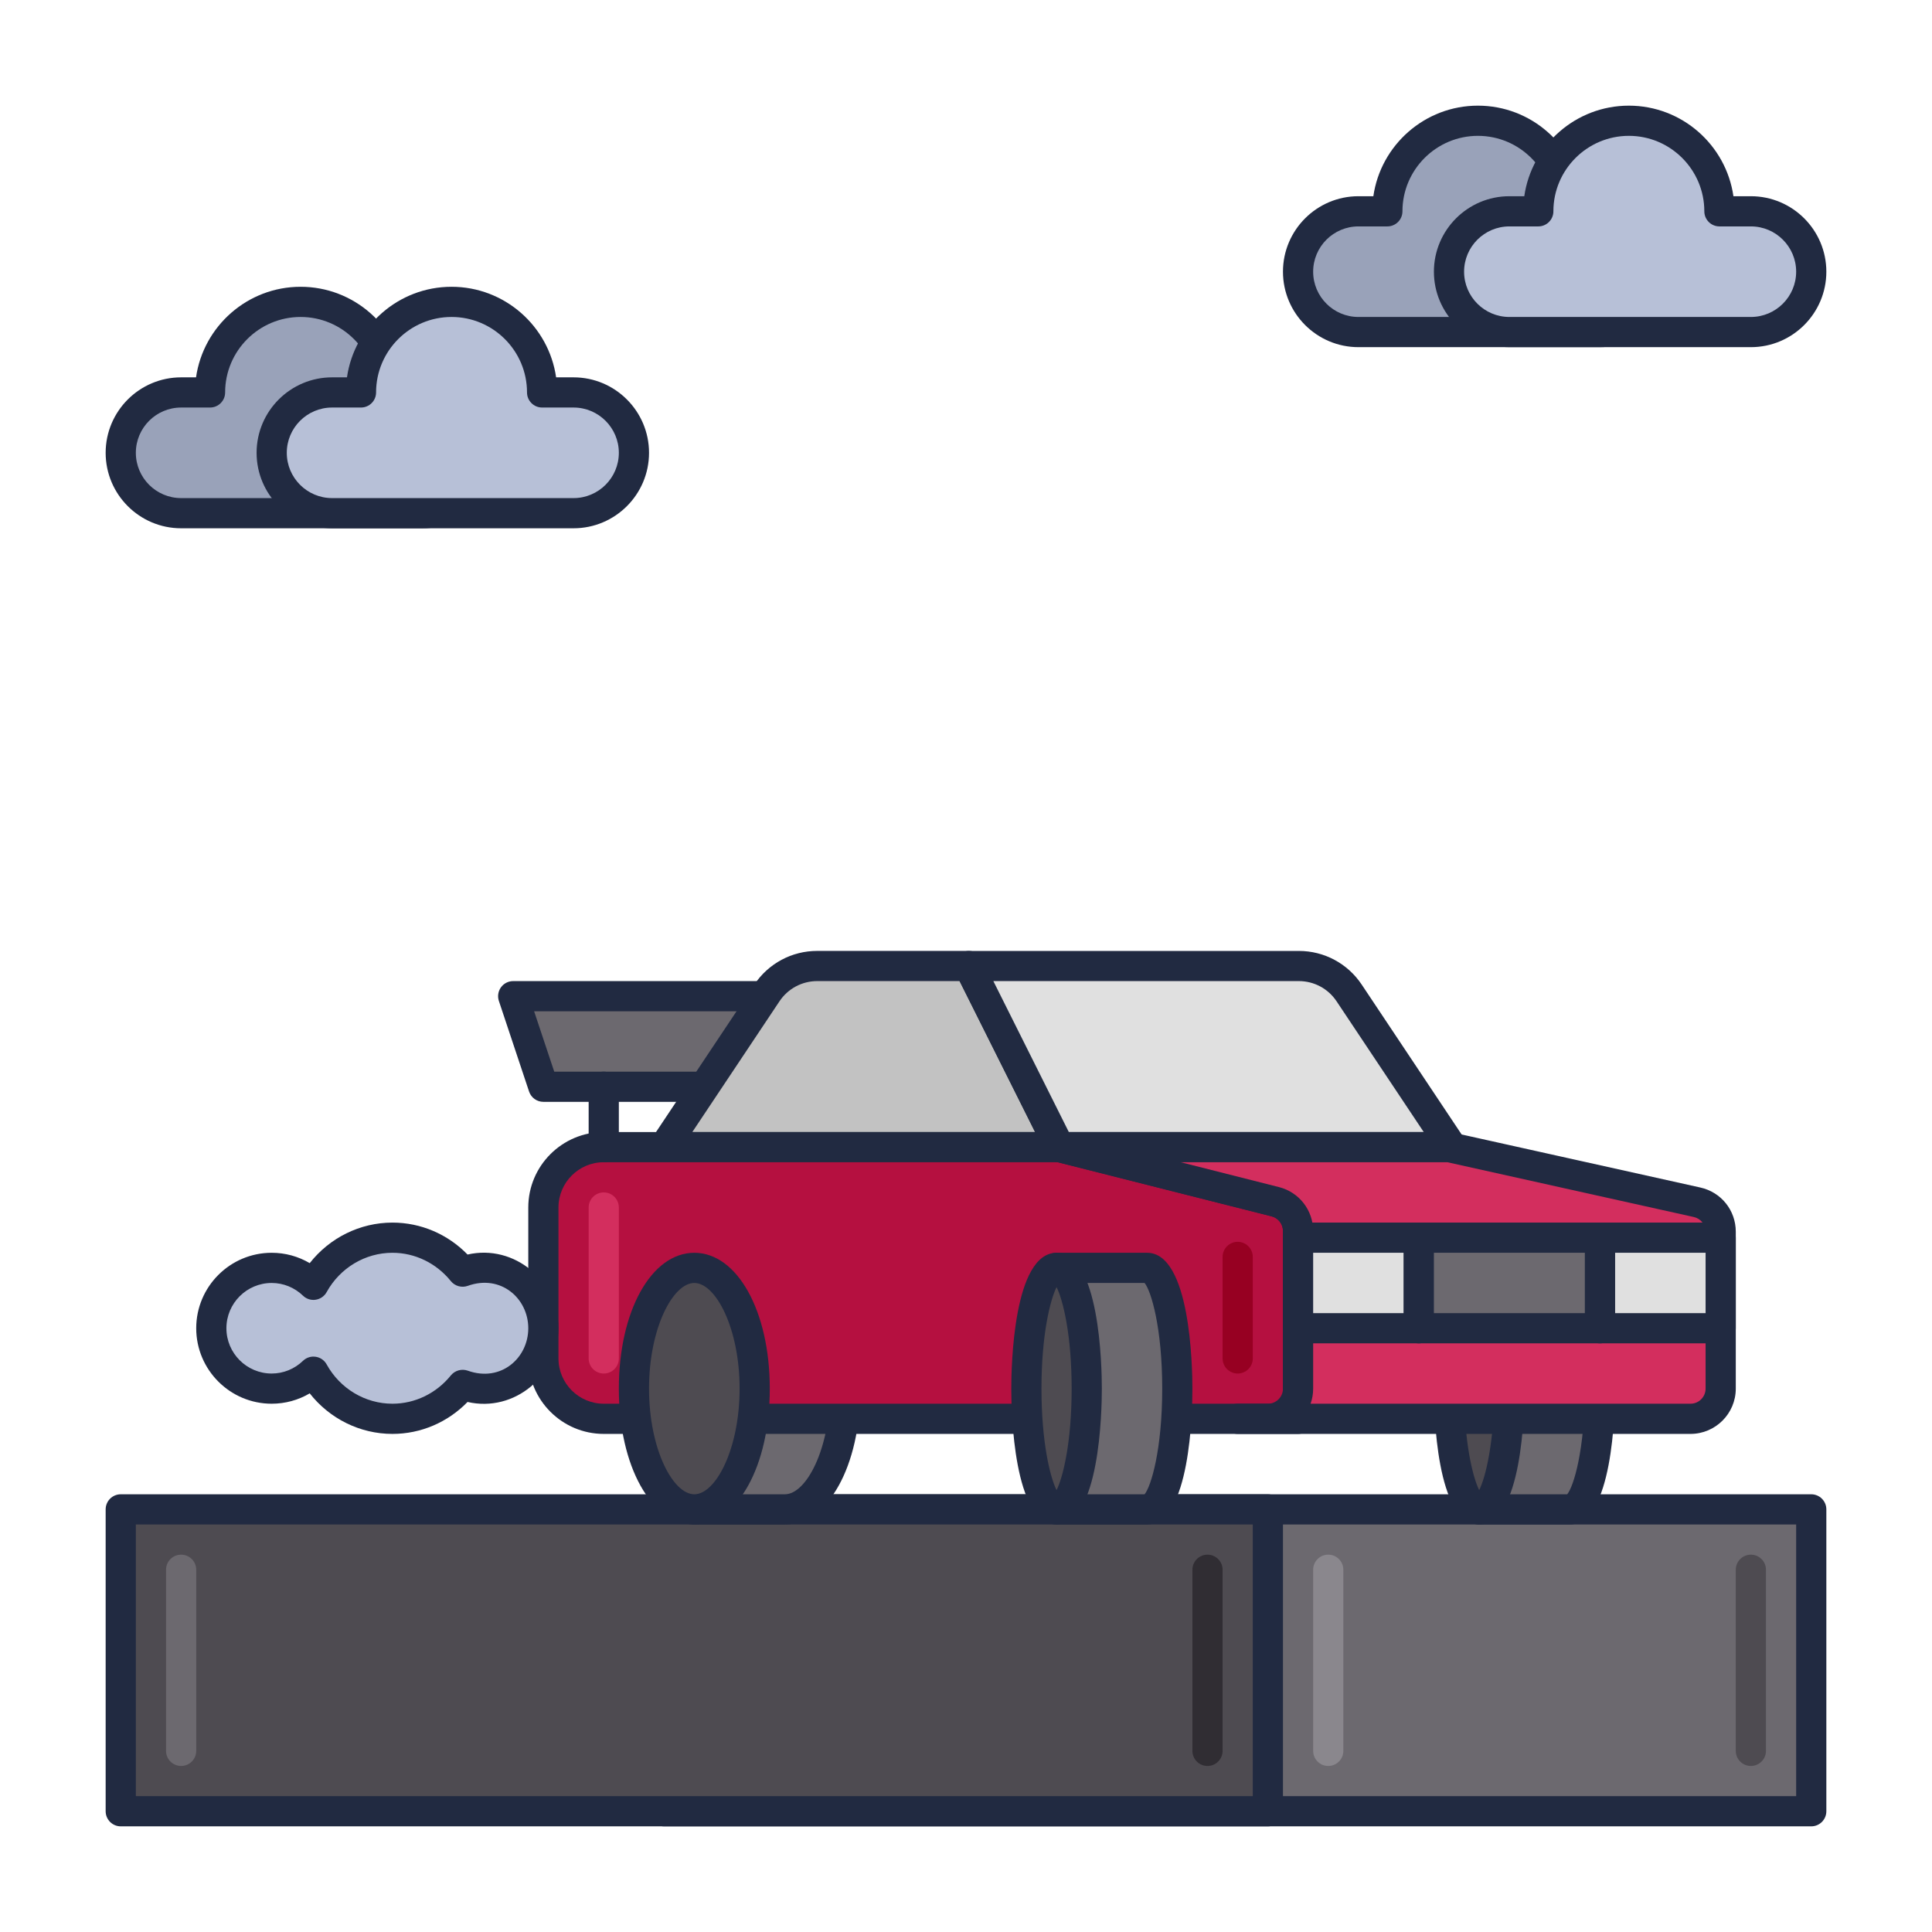 <svg id="Icon_Set" enable-background="new 0 0 64 64" height="512" viewBox="0 0 64 64" width="512" xmlns="http://www.w3.org/2000/svg"><path d="m43 9c0 1.105.895 2 2 2h8c1.105 0 2-.895 2-2 0-1.105-.895-2-2-2h-1.042c0-1.657-1.343-3-3-3s-3 1.343-3 3h-.958c-1.105 0-2 .895-2 2z" fill="#99a2b9"/><path d="m53 11.5h-8c-1.378 0-2.5-1.121-2.5-2.5s1.122-2.5 2.5-2.5h.494c.243-1.694 1.704-3 3.464-3s3.221 1.306 3.464 3h.578c1.378 0 2.5 1.121 2.5 2.5s-1.122 2.5-2.5 2.5zm-8-4c-.827 0-1.5.673-1.5 1.5s.673 1.5 1.5 1.5h8c.827 0 1.5-.673 1.5-1.5s-.673-1.5-1.5-1.5h-1.042c-.276 0-.5-.224-.5-.5 0-1.379-1.122-2.5-2.5-2.5s-2.5 1.121-2.5 2.5c0 .276-.224.5-.5.5z" fill="#212a41"/><path d="m56.958 7c0-1.657-1.343-3-3-3s-3 1.343-3 3h-.958c-1.105 0-2 .895-2 2 0 1.105.895 2 2 2h8c1.105 0 2-.895 2-2 0-1.105-.895-2-2-2z" fill="#b7c0d7"/><path d="m58 11.5h-8c-1.378 0-2.5-1.121-2.5-2.5s1.122-2.5 2.5-2.5h.494c.243-1.694 1.704-3 3.464-3s3.221 1.306 3.464 3h.578c1.378 0 2.5 1.121 2.5 2.5s-1.122 2.5-2.5 2.5zm-8-4c-.827 0-1.5.673-1.5 1.5s.673 1.5 1.5 1.5h8c.827 0 1.5-.673 1.5-1.5s-.673-1.5-1.5-1.5h-1.042c-.276 0-.5-.224-.5-.5 0-1.379-1.122-2.5-2.5-2.5s-2.5 1.121-2.5 2.5c0 .276-.224.5-.5.5zm7.458-.5h.01z" fill="#212a41"/><path d="m4 15c0 1.105.895 2 2 2h8c1.105 0 2-.895 2-2 0-1.105-.895-2-2-2h-1.042c0-1.657-1.343-3-3-3s-3 1.343-3 3h-.958c-1.105 0-2 .895-2 2z" fill="#99a2b9"/><path d="m14 17.5h-8c-1.378 0-2.5-1.121-2.5-2.5s1.122-2.5 2.5-2.5h.494c.243-1.694 1.704-3 3.464-3s3.221 1.306 3.464 3h.578c1.378 0 2.5 1.121 2.5 2.5s-1.122 2.5-2.5 2.5zm-8-4c-.827 0-1.5.673-1.5 1.5s.673 1.5 1.5 1.5h8c.827 0 1.5-.673 1.5-1.5s-.673-1.5-1.5-1.5h-1.042c-.276 0-.5-.224-.5-.5 0-1.379-1.122-2.5-2.5-2.5s-2.5 1.121-2.5 2.5c0 .276-.224.5-.5.5z" fill="#212a41"/><path d="m17.958 13c0-1.657-1.343-3-3-3s-3 1.343-3 3h-.958c-1.105 0-2 .895-2 2 0 1.105.895 2 2 2h8c1.105 0 2-.895 2-2 0-1.105-.895-2-2-2z" fill="#b7c0d7"/><path d="m19 17.5h-8c-1.378 0-2.5-1.121-2.5-2.5s1.122-2.5 2.5-2.5h.494c.243-1.694 1.704-3 3.464-3s3.221 1.306 3.464 3h.578c1.378 0 2.5 1.121 2.5 2.5s-1.122 2.5-2.5 2.5zm-8-4c-.827 0-1.5.673-1.5 1.5s.673 1.5 1.5 1.5h8c.827 0 1.5-.673 1.5-1.5s-.673-1.5-1.5-1.5h-1.042c-.276 0-.5-.224-.5-.5 0-1.379-1.122-2.5-2.5-2.5s-2.5 1.121-2.5 2.5c0 .276-.224.5-.5.5zm7.458-.5h.01z" fill="#212a41"/><path d="m22 50h38v10h-38z" fill="#6c696f"/><path d="m60 60.5h-38c-.276 0-.5-.224-.5-.5v-10c0-.276.224-.5.5-.5h38c.276 0 .5.224.5.5v10c0 .276-.224.5-.5.5zm-37.5-1h37v-9h-37z" fill="#212a41"/><path d="m58 58.5c-.276 0-.5-.224-.5-.5v-6c0-.276.224-.5.5-.5s.5.224.5.5v6c0 .276-.224.5-.5.5z" fill="#4e4b51"/><path d="m44 58.5c-.276 0-.5-.224-.5-.5v-6c0-.276.224-.5.5-.5s.5.224.5.5v6c0 .276-.224.5-.5.5z" fill="#8a878d"/><path d="m4 50h38v10h-38z" fill="#4e4b51"/><path d="m42 60.5h-38c-.276 0-.5-.224-.5-.5v-10c0-.276.224-.5.5-.5h38c.276 0 .5.224.5.5v10c0 .276-.224.5-.5.5zm-37.5-1h37v-9h-37z" fill="#212a41"/><path d="m40 58.5c-.276 0-.5-.224-.5-.5v-6c0-.276.224-.5.5-.5s.5.224.5.5v6c0 .276-.224.5-.5.5z" fill="#302d33"/><path d="m6 58.5c-.276 0-.5-.224-.5-.5v-6c0-.276.224-.5.5-.5s.5.224.5.5v6c0 .276-.224.5-.5.5z" fill="#6c696f"/><path d="m26 42h-3v8h3c1.105 0 2-1.791 2-4s-.895-4-2-4z" fill="#6c696f"/><path d="m26 50.5h-3c-.276 0-.5-.224-.5-.5v-8c0-.276.224-.5.5-.5h3c1.425 0 2.5 1.935 2.5 4.5s-1.075 4.5-2.5 4.5zm-2.5-1h2.5c.708 0 1.5-1.497 1.5-3.5s-.792-3.5-1.5-3.5h-2.5z" fill="#212a41"/><path d="m52 42h-3v8h3c.552 0 1-1.791 1-4s-.448-4-1-4z" fill="#6c696f"/><path d="m52 50.5h-3c-.276 0-.5-.224-.5-.5v-8c0-.276.224-.5.5-.5h3c1.428 0 1.5 3.749 1.5 4.5s-.072 4.5-1.5 4.5zm-2.5-1h2.416c.215-.259.584-1.485.584-3.5s-.369-3.241-.584-3.5h-2.416zm2.5-7h.01z" fill="#212a41"/><ellipse cx="49" cy="46" fill="#4e4b51" rx="1" ry="4"/><path d="m49 50.5c-1.428 0-1.5-3.749-1.5-4.5s.072-4.5 1.5-4.5 1.5 3.749 1.5 4.5-.072 4.5-1.5 4.5zm0-7.863c-.215.431-.5 1.593-.5 3.363s.285 2.933.5 3.363c.215-.431.5-1.593.5-3.363s-.285-2.933-.5-3.363z" fill="#212a41"/><path d="m27 36h-9l-1-3h9z" fill="#6c696f"/><path d="m27 36.5h-9c-.215 0-.406-.138-.474-.342l-1-3c-.051-.152-.025-.32.068-.45.094-.131.245-.208.406-.208h9c.215 0 .406.138.474.342l1 3c.051.152.025.32-.068.45-.094.131-.245.208-.406.208zm-8.64-1h7.946l-.667-2h-7.946z" fill="#212a41"/><path d="m22 38h13.097l-3-6h-5.027c-.669 0-1.293.334-1.664.891z" fill="#c2c2c2"/><path d="m35.097 38.5h-13.097c-.185 0-.354-.102-.441-.264-.087-.163-.078-.36.025-.514l3.406-5.109c.465-.697 1.242-1.113 2.08-1.113h5.027c.189 0 .362.107.447.276l3 6c.078.155.069.339-.022.486s-.251.238-.425.238zm-12.163-1h11.354l-2.5-5h-4.718c-.502 0-.969.25-1.248.668z" fill="#212a41"/><path d="m42.245 39.809-7.148-1.809h-15.097c-1.105 0-2 .895-2 2v5c0 1.105.895 2 2 2h23v-6.222c0-.457-.311-.857-.755-.969z" fill="#b51040"/><path d="m43 47.5h-23c-1.378 0-2.5-1.121-2.5-2.5v-5c0-1.379 1.122-2.5 2.5-2.5h15.097c.042 0 .083.005.123.016l7.148 1.809c.667.168 1.132.767 1.132 1.454v6.221c0 .276-.224.5-.5.5zm-23-9c-.827 0-1.5.673-1.5 1.5v5c0 .827.673 1.5 1.5 1.5h22.5v-5.722c0-.229-.155-.429-.377-.485l-7.088-1.793z" fill="#212a41"/><path d="m41 45.5c-.276 0-.5-.224-.5-.5v-3.363c0-.276.224-.5.5-.5s.5.224.5.5v3.363c0 .276-.224.5-.5.5z" fill="#970022"/><path d="m48.097 38h-13l-3-6h10.93c.669 0 1.293.334 1.664.891z" fill="#e0e0e0"/><path d="m48.097 38.5h-13c-.189 0-.362-.107-.447-.276l-3-6c-.078-.155-.069-.339.022-.486s.252-.237.425-.237h10.93c.838 0 1.615.416 2.08 1.113l3.406 5.109c.102.153.112.351.025.514-.087.161-.256.263-.441.263zm-12.691-1h11.757l-2.888-4.332c-.279-.418-.746-.668-1.248-.668h-10.121z" fill="#212a41"/><path d="m35.097 38 7.148 1.809c.444.112.755.512.755.969v5.222c0 .552-.448 1-1 1h-1 15c.552 0 1-.448 1-1v-5.198c0-.469-.326-.875-.783-.976l-8.217-1.826z" fill="#d32e5e"/><path d="m56 47.5h-15c-.276 0-.5-.224-.5-.5s.224-.5.5-.5h1c.276 0 .5-.225.5-.5v-5.222c0-.229-.155-.429-.377-.485l-7.148-1.809c-.245-.062-.405-.296-.374-.546.031-.251.244-.438.496-.438h12.903c.037 0 .073.004.108.012l8.217 1.826c.692.153 1.175.756 1.175 1.464v5.198c0 .827-.673 1.5-1.5 1.5zm-12.585-1h12.585c.276 0 .5-.225.5-.5v-5.198c0-.235-.161-.437-.392-.487l-8.163-1.815h-8.833l3.256.824c.667.168 1.132.767 1.132 1.454v5.222c0 .175-.03.344-.085.5z" fill="#212a41"/><path d="m43 41h4v3h-4z" fill="#e0e0e0"/><path d="m47 44.5h-4c-.276 0-.5-.224-.5-.5v-3c0-.276.224-.5.5-.5h4c.276 0 .5.224.5.5v3c0 .276-.224.5-.5.5zm-3.5-1h3v-2h-3z" fill="#212a41"/><path d="m53 41h4v3h-4z" fill="#e0e0e0"/><path d="m57 44.5h-4c-.276 0-.5-.224-.5-.5v-3c0-.276.224-.5.5-.5h4c.276 0 .5.224.5.5v3c0 .276-.224.5-.5.5zm-3.5-1h3v-2h-3z" fill="#212a41"/><path d="m47 41h6v3h-6z" fill="#6c696f"/><path d="m53 44.5h-6c-.276 0-.5-.224-.5-.5v-3c0-.276.224-.5.5-.5h6c.276 0 .5.224.5.5v3c0 .276-.224.5-.5.5zm-5.5-1h5v-2h-5z" fill="#212a41"/><ellipse cx="23" cy="46" fill="#4e4b51" rx="2" ry="4"/><path d="m23 50.5c-1.425 0-2.5-1.935-2.5-4.5s1.075-4.5 2.5-4.5 2.5 1.935 2.5 4.5-1.075 4.5-2.5 4.5zm0-8c-.708 0-1.5 1.497-1.5 3.5s.792 3.5 1.5 3.5 1.5-1.497 1.5-3.5-.792-3.5-1.5-3.5z" fill="#212a41"/><path d="m20 38.5c-.276 0-.5-.224-.5-.5v-2c0-.276.224-.5.5-.5s.5.224.5.5v2c0 .276-.224.5-.5.5z" fill="#212a41"/><path d="m20 45.5c-.276 0-.5-.224-.5-.5v-5c0-.276.224-.5.5-.5s.5.224.5.5v5c0 .276-.224.5-.5.5z" fill="#d32e5e"/><path d="m16 42c-.238 0-.463.049-.675.125-.55-.681-1.382-1.125-2.325-1.125-1.132 0-2.106.635-2.617 1.56-.359-.345-.845-.56-1.383-.56-1.105 0-2 .895-2 2s.895 2 2 2c.538 0 1.024-.215 1.383-.56.511.925 1.485 1.56 2.617 1.56.943 0 1.775-.444 2.325-1.125.212.076.437.125.675.125 1.105 0 2-.895 2-2s-.895-2-2-2z" fill="#b7c0d7"/><path d="m13 47.5c-1.075 0-2.082-.504-2.74-1.343-.38.224-.812.343-1.26.343-1.378 0-2.5-1.121-2.5-2.5s1.122-2.5 2.5-2.5c.448 0 .88.119 1.26.343.658-.839 1.665-1.343 2.74-1.343.94 0 1.83.382 2.488 1.058 1.562-.355 3.012.893 3.012 2.442 0 1.55-1.449 2.8-3.012 2.442-.658.676-1.548 1.058-2.488 1.058zm-2.617-2.561c.025 0 .05.002.075.006.154.023.288.116.363.253.443.803 1.278 1.302 2.179 1.302.748 0 1.454-.343 1.936-.939.135-.164.359-.226.558-.156 1.097.393 2.006-.416 2.006-1.405 0-.988-.909-1.798-2.006-1.404-.2.07-.424.009-.558-.156-.482-.597-1.188-.94-1.936-.94-.901 0-1.736.499-2.179 1.302-.075.137-.209.229-.363.253-.153.025-.31-.026-.421-.134-.283-.272-.651-.421-1.037-.421-.827 0-1.5.673-1.5 1.5s.673 1.5 1.5 1.5c.386 0 .754-.149 1.037-.421.093-.09.218-.14.346-.14z" fill="#212a41"/><path d="m38 42h-3v8h3c.552 0 1-1.791 1-4s-.448-4-1-4z" fill="#6c696f"/><path d="m38 50.5h-3c-.276 0-.5-.224-.5-.5v-8c0-.276.224-.5.5-.5h3c1.428 0 1.5 3.749 1.5 4.5s-.072 4.5-1.5 4.5zm-2.5-1h2.416c.215-.259.584-1.485.584-3.5s-.369-3.241-.584-3.5h-2.416zm2.5-7h.01z" fill="#212a41"/><ellipse cx="35" cy="46" fill="#4e4b51" rx="1" ry="4"/><path d="m35 50.5c-1.428 0-1.5-3.749-1.5-4.5s.072-4.5 1.5-4.5 1.5 3.749 1.5 4.5-.072 4.5-1.5 4.5zm0-7.863c-.215.431-.5 1.593-.5 3.363s.285 2.933.5 3.363c.215-.431.5-1.593.5-3.363s-.285-2.933-.5-3.363z" fill="#212a41"/></svg>